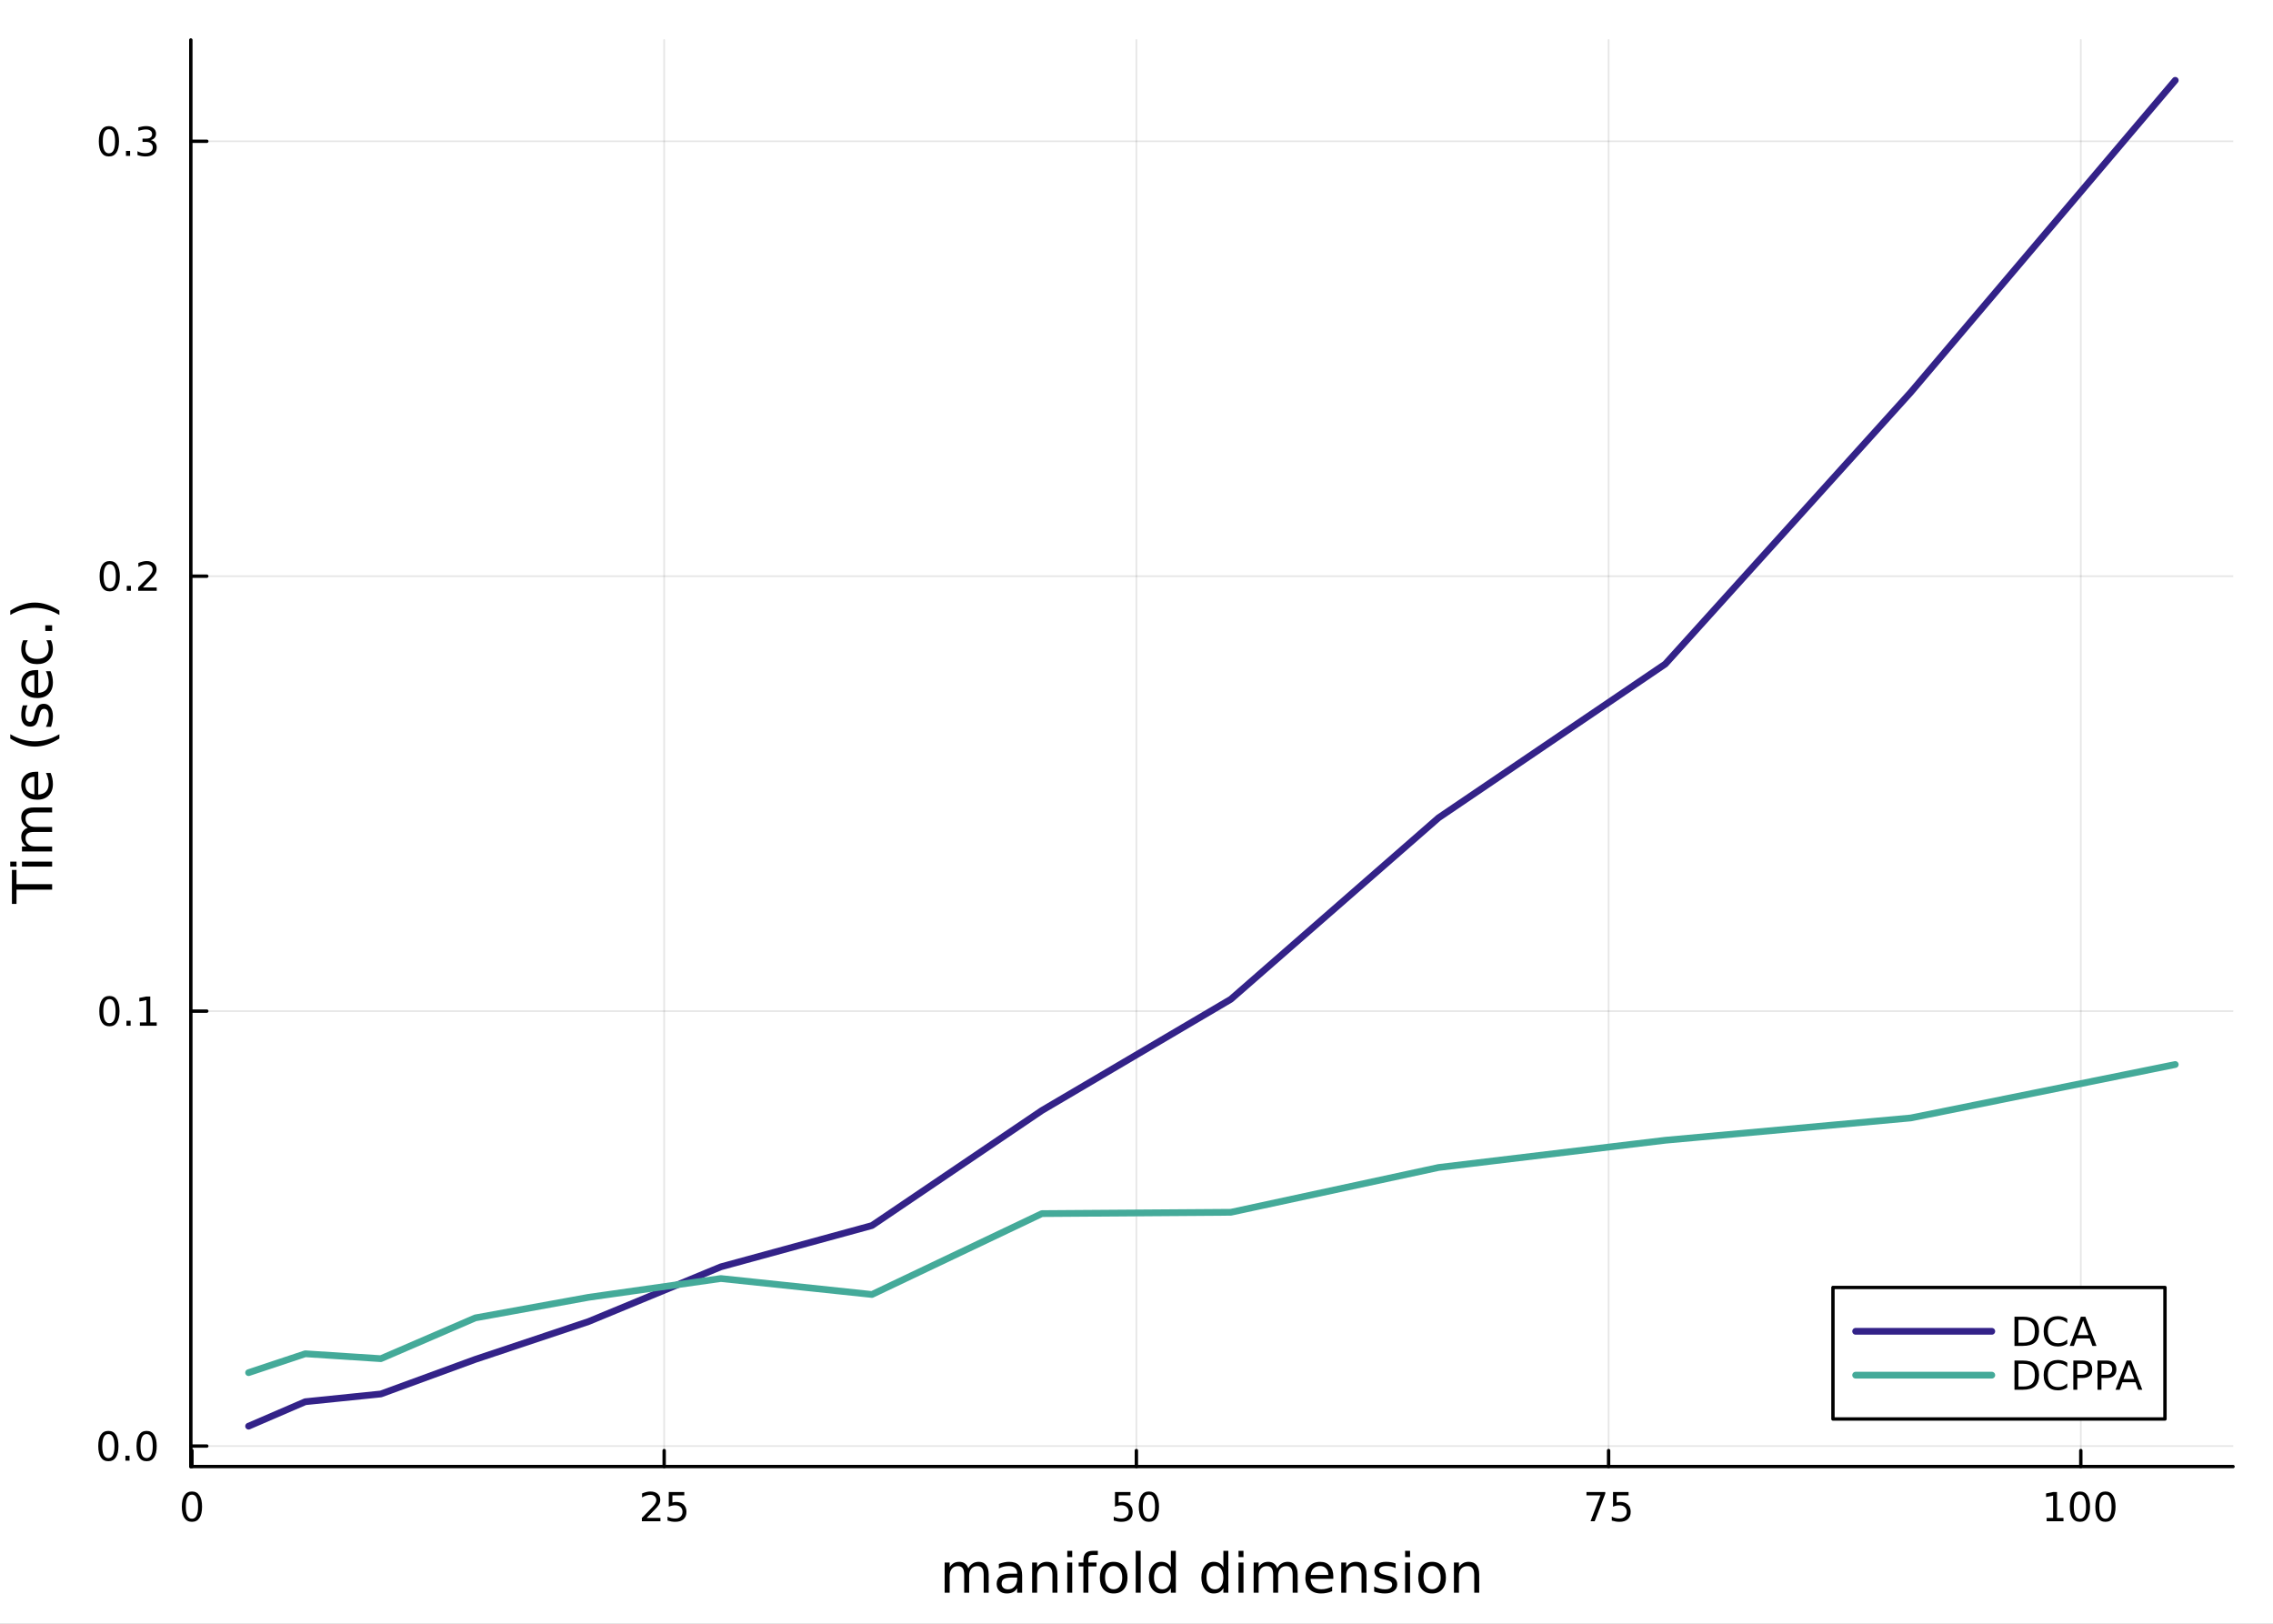 <?xml version="1.0" encoding="utf-8"?>
<svg xmlns="http://www.w3.org/2000/svg" xmlns:xlink="http://www.w3.org/1999/xlink" width="672" height="480" viewBox="0 0 2688 1920">
<rect x="0" y="0" width="2688" height="1920" fill="#808080" stroke="none"/>
<defs>
  <clipPath id="clip180">
    <rect x="0" y="0" width="2688" height="1920"/>
  </clipPath>
</defs>
<path clip-path="url(#clip180)" d="M0 1920 L2688 1920 L2688 0 L0 0  Z" fill="#ffffff" fill-rule="evenodd" fill-opacity="1"/>
<defs>
  <clipPath id="clip181">
    <rect x="537" y="0" width="1883" height="1883"/>
  </clipPath>
</defs>
<path clip-path="url(#clip180)" d="M225.654 1734.12 L2640.76 1734.12 L2640.76 47.244 L225.654 47.244  Z" fill="#ffffff" fill-rule="evenodd" fill-opacity="1"/>
<defs>
  <clipPath id="clip182">
    <rect x="225" y="47" width="2416" height="1688"/>
  </clipPath>
</defs>
<polyline clip-path="url(#clip182)" style="stroke:#000000; stroke-linecap:round; stroke-linejoin:round; stroke-width:2; stroke-opacity:0.1; fill:none" points="226.995,1734.12 226.995,47.244 "/>
<polyline clip-path="url(#clip182)" style="stroke:#000000; stroke-linecap:round; stroke-linejoin:round; stroke-width:2; stroke-opacity:0.1; fill:none" points="785.425,1734.12 785.425,47.244 "/>
<polyline clip-path="url(#clip182)" style="stroke:#000000; stroke-linecap:round; stroke-linejoin:round; stroke-width:2; stroke-opacity:0.1; fill:none" points="1343.86,1734.12 1343.86,47.244 "/>
<polyline clip-path="url(#clip182)" style="stroke:#000000; stroke-linecap:round; stroke-linejoin:round; stroke-width:2; stroke-opacity:0.1; fill:none" points="1902.29,1734.12 1902.29,47.244 "/>
<polyline clip-path="url(#clip182)" style="stroke:#000000; stroke-linecap:round; stroke-linejoin:round; stroke-width:2; stroke-opacity:0.1; fill:none" points="2460.72,1734.12 2460.72,47.244 "/>
<polyline clip-path="url(#clip180)" style="stroke:#000000; stroke-linecap:round; stroke-linejoin:round; stroke-width:4; stroke-opacity:1; fill:none" points="225.654,1734.12 2640.76,1734.12 "/>
<polyline clip-path="url(#clip180)" style="stroke:#000000; stroke-linecap:round; stroke-linejoin:round; stroke-width:4; stroke-opacity:1; fill:none" points="226.995,1734.12 226.995,1715.22 "/>
<polyline clip-path="url(#clip180)" style="stroke:#000000; stroke-linecap:round; stroke-linejoin:round; stroke-width:4; stroke-opacity:1; fill:none" points="785.425,1734.12 785.425,1715.22 "/>
<polyline clip-path="url(#clip180)" style="stroke:#000000; stroke-linecap:round; stroke-linejoin:round; stroke-width:4; stroke-opacity:1; fill:none" points="1343.86,1734.12 1343.86,1715.22 "/>
<polyline clip-path="url(#clip180)" style="stroke:#000000; stroke-linecap:round; stroke-linejoin:round; stroke-width:4; stroke-opacity:1; fill:none" points="1902.29,1734.12 1902.29,1715.22 "/>
<polyline clip-path="url(#clip180)" style="stroke:#000000; stroke-linecap:round; stroke-linejoin:round; stroke-width:4; stroke-opacity:1; fill:none" points="2460.72,1734.12 2460.72,1715.22 "/>
<path clip-path="url(#clip180)" d="M226.995 1767.34 Q223.384 1767.34 221.555 1770.9 Q219.749 1774.45 219.749 1781.58 Q219.749 1788.68 221.555 1792.25 Q223.384 1795.79 226.995 1795.79 Q230.629 1795.79 232.434 1792.25 Q234.263 1788.68 234.263 1781.58 Q234.263 1774.45 232.434 1770.9 Q230.629 1767.34 226.995 1767.34 M226.995 1763.64 Q232.805 1763.64 235.86 1768.24 Q238.939 1772.83 238.939 1781.58 Q238.939 1790.3 235.86 1794.91 Q232.805 1799.49 226.995 1799.49 Q221.185 1799.49 218.106 1794.91 Q215.05 1790.3 215.05 1781.58 Q215.05 1772.83 218.106 1768.24 Q221.185 1763.64 226.995 1763.64 Z" fill="#000000" fill-rule="nonzero" fill-opacity="1" /><path clip-path="url(#clip180)" d="M764.696 1794.89 L781.016 1794.89 L781.016 1798.82 L759.071 1798.82 L759.071 1794.89 Q761.733 1792.13 766.317 1787.5 Q770.923 1782.85 772.104 1781.51 Q774.349 1778.98 775.229 1777.25 Q776.132 1775.49 776.132 1773.8 Q776.132 1771.04 774.187 1769.31 Q772.266 1767.57 769.164 1767.57 Q766.965 1767.57 764.511 1768.34 Q762.081 1769.1 759.303 1770.65 L759.303 1765.93 Q762.127 1764.79 764.581 1764.21 Q767.034 1763.64 769.071 1763.64 Q774.442 1763.64 777.636 1766.32 Q780.831 1769.01 780.831 1773.5 Q780.831 1775.63 780.02 1777.55 Q779.233 1779.45 777.127 1782.04 Q776.548 1782.71 773.446 1785.93 Q770.345 1789.12 764.696 1794.89 Z" fill="#000000" fill-rule="nonzero" fill-opacity="1" /><path clip-path="url(#clip180)" d="M790.877 1764.26 L809.233 1764.26 L809.233 1768.2 L795.159 1768.2 L795.159 1776.67 Q796.178 1776.32 797.196 1776.16 Q798.215 1775.97 799.233 1775.97 Q805.02 1775.97 808.4 1779.15 Q811.779 1782.32 811.779 1787.73 Q811.779 1793.31 808.307 1796.41 Q804.835 1799.49 798.516 1799.49 Q796.34 1799.49 794.071 1799.12 Q791.826 1798.75 789.418 1798.01 L789.418 1793.31 Q791.502 1794.45 793.724 1795 Q795.946 1795.56 798.423 1795.56 Q802.428 1795.56 804.766 1793.45 Q807.104 1791.34 807.104 1787.73 Q807.104 1784.12 804.766 1782.02 Q802.428 1779.91 798.423 1779.91 Q796.548 1779.91 794.673 1780.33 Q792.821 1780.74 790.877 1781.62 L790.877 1764.26 Z" fill="#000000" fill-rule="nonzero" fill-opacity="1" /><path clip-path="url(#clip180)" d="M1318.56 1764.26 L1336.91 1764.26 L1336.91 1768.2 L1322.84 1768.2 L1322.84 1776.67 Q1323.86 1776.32 1324.87 1776.16 Q1325.89 1775.97 1326.91 1775.97 Q1332.7 1775.97 1336.08 1779.15 Q1339.46 1782.32 1339.46 1787.73 Q1339.46 1793.31 1335.99 1796.41 Q1332.51 1799.49 1326.19 1799.49 Q1324.02 1799.49 1321.75 1799.12 Q1319.5 1798.75 1317.1 1798.01 L1317.1 1793.31 Q1319.18 1794.45 1321.4 1795 Q1323.62 1795.56 1326.1 1795.56 Q1330.11 1795.56 1332.44 1793.45 Q1334.78 1791.34 1334.78 1787.73 Q1334.78 1784.12 1332.44 1782.02 Q1330.11 1779.91 1326.1 1779.91 Q1324.23 1779.91 1322.35 1780.33 Q1320.5 1780.74 1318.56 1781.62 L1318.56 1764.26 Z" fill="#000000" fill-rule="nonzero" fill-opacity="1" /><path clip-path="url(#clip180)" d="M1358.67 1767.34 Q1355.06 1767.34 1353.23 1770.9 Q1351.43 1774.45 1351.43 1781.58 Q1351.43 1788.68 1353.23 1792.25 Q1355.06 1795.79 1358.67 1795.79 Q1362.31 1795.79 1364.11 1792.25 Q1365.94 1788.68 1365.94 1781.58 Q1365.94 1774.45 1364.11 1770.9 Q1362.31 1767.34 1358.67 1767.34 M1358.67 1763.64 Q1364.48 1763.64 1367.54 1768.24 Q1370.62 1772.83 1370.62 1781.58 Q1370.62 1790.3 1367.54 1794.91 Q1364.48 1799.49 1358.67 1799.49 Q1352.86 1799.49 1349.78 1794.91 Q1346.73 1790.3 1346.73 1781.58 Q1346.73 1772.83 1349.78 1768.24 Q1352.86 1763.64 1358.67 1763.64 Z" fill="#000000" fill-rule="nonzero" fill-opacity="1" /><path clip-path="url(#clip180)" d="M1876.14 1764.26 L1898.36 1764.26 L1898.36 1766.25 L1885.82 1798.82 L1880.93 1798.82 L1892.74 1768.2 L1876.14 1768.2 L1876.14 1764.26 Z" fill="#000000" fill-rule="nonzero" fill-opacity="1" /><path clip-path="url(#clip180)" d="M1907.53 1764.26 L1925.89 1764.26 L1925.89 1768.2 L1911.81 1768.2 L1911.81 1776.67 Q1912.83 1776.32 1913.85 1776.16 Q1914.87 1775.97 1915.89 1775.97 Q1921.67 1775.97 1925.05 1779.15 Q1928.43 1782.32 1928.43 1787.73 Q1928.43 1793.31 1924.96 1796.41 Q1921.49 1799.49 1915.17 1799.49 Q1912.99 1799.49 1910.72 1799.12 Q1908.48 1798.75 1906.07 1798.01 L1906.07 1793.31 Q1908.16 1794.45 1910.38 1795 Q1912.6 1795.56 1915.08 1795.56 Q1919.08 1795.56 1921.42 1793.45 Q1923.76 1791.34 1923.76 1787.73 Q1923.76 1784.12 1921.42 1782.02 Q1919.08 1779.91 1915.08 1779.91 Q1913.2 1779.91 1911.33 1780.33 Q1909.47 1780.74 1907.53 1781.62 L1907.53 1764.26 Z" fill="#000000" fill-rule="nonzero" fill-opacity="1" /><path clip-path="url(#clip180)" d="M2420.32 1794.89 L2427.96 1794.89 L2427.96 1768.52 L2419.65 1770.19 L2419.65 1765.93 L2427.92 1764.26 L2432.59 1764.26 L2432.59 1794.89 L2440.23 1794.89 L2440.23 1798.82 L2420.32 1798.82 L2420.32 1794.89 Z" fill="#000000" fill-rule="nonzero" fill-opacity="1" /><path clip-path="url(#clip180)" d="M2459.68 1767.34 Q2456.07 1767.34 2454.24 1770.9 Q2452.43 1774.45 2452.43 1781.58 Q2452.43 1788.68 2454.24 1792.25 Q2456.07 1795.79 2459.68 1795.79 Q2463.31 1795.79 2465.12 1792.25 Q2466.94 1788.68 2466.94 1781.58 Q2466.94 1774.45 2465.12 1770.9 Q2463.31 1767.34 2459.68 1767.34 M2459.68 1763.64 Q2465.49 1763.64 2468.54 1768.24 Q2471.62 1772.83 2471.62 1781.58 Q2471.62 1790.3 2468.54 1794.91 Q2465.49 1799.49 2459.68 1799.49 Q2453.87 1799.49 2450.79 1794.91 Q2447.73 1790.3 2447.73 1781.58 Q2447.73 1772.83 2450.79 1768.24 Q2453.87 1763.64 2459.68 1763.64 Z" fill="#000000" fill-rule="nonzero" fill-opacity="1" /><path clip-path="url(#clip180)" d="M2489.84 1767.34 Q2486.23 1767.34 2484.4 1770.9 Q2482.59 1774.45 2482.59 1781.58 Q2482.59 1788.68 2484.4 1792.25 Q2486.23 1795.79 2489.84 1795.79 Q2493.47 1795.79 2495.28 1792.25 Q2497.11 1788.68 2497.11 1781.58 Q2497.11 1774.45 2495.28 1770.9 Q2493.47 1767.34 2489.84 1767.34 M2489.84 1763.64 Q2495.65 1763.64 2498.7 1768.24 Q2501.78 1772.83 2501.78 1781.58 Q2501.78 1790.3 2498.7 1794.91 Q2495.65 1799.49 2489.84 1799.49 Q2484.03 1799.49 2480.95 1794.91 Q2477.89 1790.3 2477.89 1781.58 Q2477.89 1772.83 2480.95 1768.24 Q2484.03 1763.64 2489.84 1763.64 Z" fill="#000000" fill-rule="nonzero" fill-opacity="1" /><path clip-path="url(#clip180)" d="M1145.13 1854.5 Q1147.32 1850.55 1150.38 1848.67 Q1153.43 1846.79 1157.57 1846.79 Q1163.14 1846.79 1166.16 1850.71 Q1169.19 1854.59 1169.19 1861.78 L1169.19 1883.3 L1163.3 1883.3 L1163.3 1861.98 Q1163.3 1856.85 1161.48 1854.37 Q1159.67 1851.89 1155.95 1851.89 Q1151.4 1851.89 1148.75 1854.91 Q1146.11 1857.93 1146.11 1863.15 L1146.11 1883.3 L1140.22 1883.3 L1140.22 1861.98 Q1140.22 1856.82 1138.41 1854.37 Q1136.6 1851.89 1132.81 1851.89 Q1128.32 1851.89 1125.68 1854.94 Q1123.04 1857.97 1123.04 1863.15 L1123.04 1883.3 L1117.15 1883.3 L1117.15 1847.65 L1123.04 1847.65 L1123.04 1853.19 Q1125.04 1849.91 1127.84 1848.35 Q1130.64 1846.79 1134.49 1846.79 Q1138.38 1846.79 1141.08 1848.77 Q1143.82 1850.74 1145.13 1854.5 Z" fill="#000000" fill-rule="nonzero" fill-opacity="1" /><path clip-path="url(#clip180)" d="M1197.07 1865.38 Q1189.97 1865.38 1187.23 1867 Q1184.5 1868.63 1184.5 1872.54 Q1184.5 1875.66 1186.53 1877.51 Q1188.6 1879.32 1192.14 1879.32 Q1197.01 1879.32 1199.93 1875.88 Q1202.89 1872.42 1202.89 1866.69 L1202.89 1865.38 L1197.07 1865.38 M1208.75 1862.96 L1208.75 1883.3 L1202.89 1883.3 L1202.89 1877.89 Q1200.89 1881.14 1197.9 1882.7 Q1194.9 1884.22 1190.58 1884.22 Q1185.1 1884.22 1181.86 1881.17 Q1178.64 1878.08 1178.64 1872.92 Q1178.64 1866.91 1182.65 1863.85 Q1186.69 1860.8 1194.68 1860.8 L1202.89 1860.8 L1202.89 1860.23 Q1202.89 1856.18 1200.22 1853.99 Q1197.58 1851.76 1192.77 1851.76 Q1189.72 1851.76 1186.82 1852.49 Q1183.92 1853.22 1181.25 1854.69 L1181.25 1849.28 Q1184.47 1848.03 1187.49 1847.43 Q1190.51 1846.79 1193.38 1846.79 Q1201.11 1846.79 1204.93 1850.8 Q1208.75 1854.81 1208.75 1862.96 Z" fill="#000000" fill-rule="nonzero" fill-opacity="1" /><path clip-path="url(#clip180)" d="M1250.45 1861.78 L1250.45 1883.3 L1244.59 1883.3 L1244.59 1861.98 Q1244.59 1856.92 1242.62 1854.4 Q1240.64 1851.89 1236.7 1851.89 Q1231.95 1851.89 1229.22 1854.91 Q1226.48 1857.93 1226.48 1863.15 L1226.48 1883.3 L1220.59 1883.3 L1220.59 1847.65 L1226.48 1847.65 L1226.48 1853.19 Q1228.58 1849.98 1231.41 1848.39 Q1234.28 1846.79 1238 1846.79 Q1244.14 1846.79 1247.29 1850.61 Q1250.45 1854.4 1250.45 1861.78 Z" fill="#000000" fill-rule="nonzero" fill-opacity="1" /><path clip-path="url(#clip180)" d="M1262.13 1847.65 L1267.98 1847.65 L1267.98 1883.3 L1262.13 1883.3 L1262.13 1847.65 M1262.13 1833.78 L1267.98 1833.78 L1267.98 1841.19 L1262.13 1841.19 L1262.13 1833.78 Z" fill="#000000" fill-rule="nonzero" fill-opacity="1" /><path clip-path="url(#clip180)" d="M1298.28 1833.78 L1298.28 1838.65 L1292.68 1838.65 Q1289.53 1838.65 1288.29 1839.92 Q1287.08 1841.19 1287.08 1844.5 L1287.08 1847.65 L1296.72 1847.65 L1296.72 1852.2 L1287.08 1852.2 L1287.08 1883.3 L1281.19 1883.3 L1281.19 1852.2 L1275.59 1852.2 L1275.59 1847.65 L1281.19 1847.65 L1281.19 1845.17 Q1281.19 1839.22 1283.96 1836.51 Q1286.73 1833.78 1292.75 1833.78 L1298.28 1833.78 Z" fill="#000000" fill-rule="nonzero" fill-opacity="1" /><path clip-path="url(#clip180)" d="M1317 1851.76 Q1312.29 1851.76 1309.55 1855.45 Q1306.81 1859.11 1306.81 1865.51 Q1306.81 1871.91 1309.52 1875.6 Q1312.26 1879.26 1317 1879.26 Q1321.68 1879.26 1324.42 1875.57 Q1327.15 1871.87 1327.15 1865.51 Q1327.15 1859.17 1324.42 1855.48 Q1321.68 1851.76 1317 1851.76 M1317 1846.79 Q1324.64 1846.79 1329 1851.76 Q1333.36 1856.72 1333.36 1865.51 Q1333.36 1874.26 1329 1879.26 Q1324.64 1884.22 1317 1884.22 Q1309.33 1884.22 1304.97 1879.26 Q1300.64 1874.26 1300.64 1865.51 Q1300.64 1856.72 1304.97 1851.76 Q1309.33 1846.79 1317 1846.79 Z" fill="#000000" fill-rule="nonzero" fill-opacity="1" /><path clip-path="url(#clip180)" d="M1343.07 1833.78 L1348.92 1833.78 L1348.92 1883.3 L1343.07 1883.3 L1343.07 1833.78 Z" fill="#000000" fill-rule="nonzero" fill-opacity="1" /><path clip-path="url(#clip180)" d="M1384.63 1853.06 L1384.63 1833.78 L1390.49 1833.78 L1390.49 1883.3 L1384.63 1883.3 L1384.63 1877.95 Q1382.79 1881.14 1379.96 1882.7 Q1377.16 1884.22 1373.21 1884.22 Q1366.75 1884.22 1362.67 1879.07 Q1358.63 1873.91 1358.63 1865.51 Q1358.63 1857.11 1362.67 1851.95 Q1366.75 1846.79 1373.21 1846.79 Q1377.16 1846.79 1379.96 1848.35 Q1382.79 1849.88 1384.63 1853.06 M1364.68 1865.51 Q1364.68 1871.97 1367.32 1875.66 Q1369.99 1879.32 1374.64 1879.32 Q1379.29 1879.32 1381.96 1875.66 Q1384.63 1871.97 1384.63 1865.51 Q1384.63 1859.05 1381.96 1855.39 Q1379.29 1851.7 1374.64 1851.7 Q1369.99 1851.7 1367.32 1855.39 Q1364.68 1859.05 1364.68 1865.51 Z" fill="#000000" fill-rule="nonzero" fill-opacity="1" /><path clip-path="url(#clip180)" d="M1446.73 1853.06 L1446.73 1833.78 L1452.59 1833.78 L1452.59 1883.3 L1446.73 1883.3 L1446.73 1877.95 Q1444.89 1881.14 1442.05 1882.7 Q1439.25 1884.22 1435.31 1884.22 Q1428.84 1884.22 1424.77 1879.07 Q1420.73 1873.91 1420.73 1865.51 Q1420.73 1857.11 1424.77 1851.95 Q1428.84 1846.79 1435.31 1846.79 Q1439.25 1846.79 1442.05 1848.35 Q1444.89 1849.88 1446.73 1853.06 M1426.78 1865.51 Q1426.78 1871.97 1429.42 1875.66 Q1432.09 1879.32 1436.74 1879.32 Q1441.39 1879.32 1444.06 1875.66 Q1446.73 1871.97 1446.73 1865.51 Q1446.73 1859.05 1444.06 1855.39 Q1441.39 1851.7 1436.74 1851.7 Q1432.09 1851.7 1429.42 1855.39 Q1426.78 1859.05 1426.78 1865.51 Z" fill="#000000" fill-rule="nonzero" fill-opacity="1" /><path clip-path="url(#clip180)" d="M1464.65 1847.65 L1470.51 1847.65 L1470.51 1883.3 L1464.65 1883.3 L1464.65 1847.65 M1464.65 1833.78 L1470.51 1833.78 L1470.51 1841.19 L1464.65 1841.19 L1464.65 1833.78 Z" fill="#000000" fill-rule="nonzero" fill-opacity="1" /><path clip-path="url(#clip180)" d="M1510.52 1854.5 Q1512.71 1850.55 1515.77 1848.67 Q1518.82 1846.79 1522.96 1846.79 Q1528.53 1846.79 1531.56 1850.71 Q1534.58 1854.59 1534.58 1861.78 L1534.58 1883.3 L1528.69 1883.3 L1528.69 1861.98 Q1528.69 1856.85 1526.88 1854.37 Q1525.06 1851.89 1521.34 1851.89 Q1516.79 1851.89 1514.15 1854.91 Q1511.5 1857.93 1511.5 1863.15 L1511.5 1883.3 L1505.62 1883.3 L1505.62 1861.98 Q1505.62 1856.82 1503.8 1854.37 Q1501.99 1851.89 1498.2 1851.89 Q1493.71 1851.89 1491.07 1854.94 Q1488.43 1857.97 1488.43 1863.15 L1488.43 1883.3 L1482.54 1883.3 L1482.54 1847.65 L1488.43 1847.65 L1488.43 1853.19 Q1490.43 1849.91 1493.23 1848.35 Q1496.03 1846.79 1499.89 1846.79 Q1503.77 1846.79 1506.47 1848.77 Q1509.21 1850.74 1510.52 1854.5 Z" fill="#000000" fill-rule="nonzero" fill-opacity="1" /><path clip-path="url(#clip180)" d="M1576.75 1864.01 L1576.75 1866.88 L1549.82 1866.88 Q1550.21 1872.92 1553.45 1876.11 Q1556.73 1879.26 1562.56 1879.26 Q1565.93 1879.26 1569.08 1878.43 Q1572.26 1877.6 1575.38 1875.95 L1575.38 1881.49 Q1572.23 1882.82 1568.92 1883.52 Q1565.61 1884.22 1562.21 1884.22 Q1553.68 1884.22 1548.68 1879.26 Q1543.71 1874.29 1543.71 1865.83 Q1543.71 1857.07 1548.42 1851.95 Q1553.17 1846.79 1561.19 1846.79 Q1568.38 1846.79 1572.55 1851.44 Q1576.75 1856.06 1576.75 1864.01 M1570.9 1862.29 Q1570.83 1857.49 1568.19 1854.62 Q1565.58 1851.76 1561.25 1851.76 Q1556.35 1851.76 1553.39 1854.53 Q1550.46 1857.3 1550.02 1862.33 L1570.9 1862.29 Z" fill="#000000" fill-rule="nonzero" fill-opacity="1" /><path clip-path="url(#clip180)" d="M1616 1861.78 L1616 1883.3 L1610.14 1883.3 L1610.14 1861.98 Q1610.14 1856.92 1608.17 1854.4 Q1606.19 1851.89 1602.25 1851.89 Q1597.5 1851.89 1594.77 1854.91 Q1592.03 1857.93 1592.03 1863.15 L1592.03 1883.3 L1586.14 1883.3 L1586.14 1847.65 L1592.03 1847.65 L1592.03 1853.19 Q1594.13 1849.98 1596.96 1848.39 Q1599.83 1846.79 1603.55 1846.79 Q1609.69 1846.79 1612.85 1850.61 Q1616 1854.4 1616 1861.78 Z" fill="#000000" fill-rule="nonzero" fill-opacity="1" /><path clip-path="url(#clip180)" d="M1650.4 1848.7 L1650.4 1854.24 Q1647.92 1852.97 1645.25 1852.33 Q1642.57 1851.7 1639.71 1851.7 Q1635.35 1851.7 1633.15 1853.03 Q1630.99 1854.37 1630.99 1857.04 Q1630.99 1859.08 1632.55 1860.26 Q1634.11 1861.4 1638.82 1862.45 L1640.82 1862.9 Q1647.06 1864.24 1649.67 1866.69 Q1652.31 1869.11 1652.31 1873.47 Q1652.31 1878.43 1648.37 1881.33 Q1644.45 1884.22 1637.58 1884.22 Q1634.71 1884.22 1631.59 1883.65 Q1628.51 1883.11 1625.07 1882 L1625.07 1875.95 Q1628.31 1877.64 1631.47 1878.49 Q1634.62 1879.32 1637.7 1879.32 Q1641.84 1879.32 1644.07 1877.92 Q1646.3 1876.49 1646.3 1873.91 Q1646.3 1871.52 1644.67 1870.25 Q1643.08 1868.98 1637.64 1867.8 L1635.6 1867.32 Q1630.16 1866.18 1627.74 1863.82 Q1625.32 1861.43 1625.32 1857.3 Q1625.32 1852.27 1628.89 1849.53 Q1632.45 1846.79 1639.01 1846.79 Q1642.25 1846.79 1645.12 1847.27 Q1647.98 1847.75 1650.4 1848.7 Z" fill="#000000" fill-rule="nonzero" fill-opacity="1" /><path clip-path="url(#clip180)" d="M1661.64 1847.65 L1667.5 1847.65 L1667.5 1883.3 L1661.64 1883.3 L1661.64 1847.65 M1661.64 1833.78 L1667.5 1833.78 L1667.5 1841.19 L1661.64 1841.19 L1661.64 1833.78 Z" fill="#000000" fill-rule="nonzero" fill-opacity="1" /><path clip-path="url(#clip180)" d="M1693.56 1851.76 Q1688.85 1851.76 1686.11 1855.45 Q1683.38 1859.11 1683.38 1865.51 Q1683.38 1871.91 1686.08 1875.6 Q1688.82 1879.26 1693.56 1879.26 Q1698.24 1879.26 1700.98 1875.57 Q1703.72 1871.87 1703.72 1865.51 Q1703.72 1859.17 1700.98 1855.48 Q1698.24 1851.76 1693.56 1851.76 M1693.56 1846.79 Q1701.2 1846.79 1705.56 1851.76 Q1709.92 1856.72 1709.92 1865.51 Q1709.92 1874.26 1705.56 1879.26 Q1701.2 1884.22 1693.56 1884.22 Q1685.89 1884.22 1681.53 1879.26 Q1677.2 1874.26 1677.2 1865.51 Q1677.2 1856.72 1681.53 1851.76 Q1685.89 1846.79 1693.56 1846.79 Z" fill="#000000" fill-rule="nonzero" fill-opacity="1" /><path clip-path="url(#clip180)" d="M1749.26 1861.78 L1749.26 1883.3 L1743.41 1883.3 L1743.41 1861.98 Q1743.41 1856.92 1741.43 1854.4 Q1739.46 1851.89 1735.51 1851.89 Q1730.77 1851.89 1728.03 1854.91 Q1725.3 1857.93 1725.3 1863.15 L1725.3 1883.3 L1719.41 1883.3 L1719.41 1847.65 L1725.3 1847.65 L1725.3 1853.19 Q1727.4 1849.98 1730.23 1848.39 Q1733.09 1846.79 1736.82 1846.79 Q1742.96 1846.79 1746.11 1850.61 Q1749.26 1854.4 1749.26 1861.78 Z" fill="#000000" fill-rule="nonzero" fill-opacity="1" /><polyline clip-path="url(#clip182)" style="stroke:#000000; stroke-linecap:round; stroke-linejoin:round; stroke-width:2; stroke-opacity:0.1; fill:none" points="225.654,1709.89 2640.76,1709.89 "/>
<polyline clip-path="url(#clip182)" style="stroke:#000000; stroke-linecap:round; stroke-linejoin:round; stroke-width:2; stroke-opacity:0.1; fill:none" points="225.654,1195.61 2640.76,1195.61 "/>
<polyline clip-path="url(#clip182)" style="stroke:#000000; stroke-linecap:round; stroke-linejoin:round; stroke-width:2; stroke-opacity:0.1; fill:none" points="225.654,681.326 2640.76,681.326 "/>
<polyline clip-path="url(#clip182)" style="stroke:#000000; stroke-linecap:round; stroke-linejoin:round; stroke-width:2; stroke-opacity:0.1; fill:none" points="225.654,167.045 2640.76,167.045 "/>
<polyline clip-path="url(#clip180)" style="stroke:#000000; stroke-linecap:round; stroke-linejoin:round; stroke-width:4; stroke-opacity:1; fill:none" points="225.654,1734.12 225.654,47.244 "/>
<polyline clip-path="url(#clip180)" style="stroke:#000000; stroke-linecap:round; stroke-linejoin:round; stroke-width:4; stroke-opacity:1; fill:none" points="225.654,1709.89 244.552,1709.89 "/>
<polyline clip-path="url(#clip180)" style="stroke:#000000; stroke-linecap:round; stroke-linejoin:round; stroke-width:4; stroke-opacity:1; fill:none" points="225.654,1195.61 244.552,1195.61 "/>
<polyline clip-path="url(#clip180)" style="stroke:#000000; stroke-linecap:round; stroke-linejoin:round; stroke-width:4; stroke-opacity:1; fill:none" points="225.654,681.326 244.552,681.326 "/>
<polyline clip-path="url(#clip180)" style="stroke:#000000; stroke-linecap:round; stroke-linejoin:round; stroke-width:4; stroke-opacity:1; fill:none" points="225.654,167.045 244.552,167.045 "/>
<path clip-path="url(#clip180)" d="M128.159 1695.69 Q124.548 1695.69 122.719 1699.25 Q120.913 1702.79 120.913 1709.92 Q120.913 1717.03 122.719 1720.59 Q124.548 1724.13 128.159 1724.13 Q131.793 1724.13 133.599 1720.59 Q135.427 1717.03 135.427 1709.92 Q135.427 1702.79 133.599 1699.25 Q131.793 1695.69 128.159 1695.69 M128.159 1691.98 Q133.969 1691.98 137.025 1696.59 Q140.103 1701.17 140.103 1709.92 Q140.103 1718.65 137.025 1723.25 Q133.969 1727.84 128.159 1727.84 Q122.349 1727.84 119.27 1723.25 Q116.214 1718.65 116.214 1709.92 Q116.214 1701.17 119.27 1696.59 Q122.349 1691.98 128.159 1691.98 Z" fill="#000000" fill-rule="nonzero" fill-opacity="1" /><path clip-path="url(#clip180)" d="M148.321 1721.29 L153.205 1721.29 L153.205 1727.17 L148.321 1727.17 L148.321 1721.29 Z" fill="#000000" fill-rule="nonzero" fill-opacity="1" /><path clip-path="url(#clip180)" d="M173.39 1695.69 Q169.779 1695.69 167.95 1699.25 Q166.145 1702.79 166.145 1709.92 Q166.145 1717.03 167.95 1720.59 Q169.779 1724.13 173.39 1724.13 Q177.024 1724.13 178.83 1720.59 Q180.659 1717.03 180.659 1709.92 Q180.659 1702.79 178.83 1699.25 Q177.024 1695.69 173.39 1695.69 M173.39 1691.98 Q179.2 1691.98 182.256 1696.59 Q185.334 1701.17 185.334 1709.92 Q185.334 1718.65 182.256 1723.25 Q179.2 1727.84 173.39 1727.84 Q167.58 1727.84 164.501 1723.25 Q161.446 1718.65 161.446 1709.92 Q161.446 1701.17 164.501 1696.59 Q167.58 1691.98 173.39 1691.98 Z" fill="#000000" fill-rule="nonzero" fill-opacity="1" /><path clip-path="url(#clip180)" d="M129.386 1181.41 Q125.775 1181.41 123.946 1184.97 Q122.14 1188.51 122.14 1195.64 Q122.14 1202.75 123.946 1206.31 Q125.775 1209.85 129.386 1209.85 Q133.02 1209.85 134.825 1206.31 Q136.654 1202.75 136.654 1195.64 Q136.654 1188.51 134.825 1184.97 Q133.02 1181.41 129.386 1181.41 M129.386 1177.7 Q135.196 1177.7 138.251 1182.31 Q141.33 1186.89 141.33 1195.64 Q141.33 1204.37 138.251 1208.97 Q135.196 1213.56 129.386 1213.56 Q123.576 1213.56 120.497 1208.97 Q117.441 1204.37 117.441 1195.64 Q117.441 1186.89 120.497 1182.31 Q123.576 1177.7 129.386 1177.7 Z" fill="#000000" fill-rule="nonzero" fill-opacity="1" /><path clip-path="url(#clip180)" d="M149.548 1207.01 L154.432 1207.01 L154.432 1212.89 L149.548 1212.89 L149.548 1207.01 Z" fill="#000000" fill-rule="nonzero" fill-opacity="1" /><path clip-path="url(#clip180)" d="M165.427 1208.95 L173.066 1208.95 L173.066 1182.59 L164.756 1184.25 L164.756 1179.99 L173.02 1178.33 L177.696 1178.33 L177.696 1208.95 L185.334 1208.95 L185.334 1212.89 L165.427 1212.89 L165.427 1208.95 Z" fill="#000000" fill-rule="nonzero" fill-opacity="1" /><path clip-path="url(#clip180)" d="M129.756 667.125 Q126.145 667.125 124.316 670.689 Q122.511 674.231 122.511 681.361 Q122.511 688.467 124.316 692.032 Q126.145 695.573 129.756 695.573 Q133.39 695.573 135.196 692.032 Q137.025 688.467 137.025 681.361 Q137.025 674.231 135.196 670.689 Q133.39 667.125 129.756 667.125 M129.756 663.421 Q135.566 663.421 138.622 668.027 Q141.7 672.611 141.7 681.361 Q141.7 690.087 138.622 694.694 Q135.566 699.277 129.756 699.277 Q123.946 699.277 120.867 694.694 Q117.812 690.087 117.812 681.361 Q117.812 672.611 120.867 668.027 Q123.946 663.421 129.756 663.421 Z" fill="#000000" fill-rule="nonzero" fill-opacity="1" /><path clip-path="url(#clip180)" d="M149.918 692.726 L154.802 692.726 L154.802 698.606 L149.918 698.606 L149.918 692.726 Z" fill="#000000" fill-rule="nonzero" fill-opacity="1" /><path clip-path="url(#clip180)" d="M169.015 694.671 L185.334 694.671 L185.334 698.606 L163.39 698.606 L163.39 694.671 Q166.052 691.916 170.635 687.286 Q175.242 682.634 176.422 681.291 Q178.668 678.768 179.547 677.032 Q180.45 675.273 180.45 673.583 Q180.45 670.828 178.506 669.092 Q176.584 667.356 173.483 667.356 Q171.284 667.356 168.83 668.12 Q166.399 668.884 163.622 670.435 L163.622 665.712 Q166.446 664.578 168.899 664 Q171.353 663.421 173.39 663.421 Q178.76 663.421 181.955 666.106 Q185.149 668.791 185.149 673.282 Q185.149 675.412 184.339 677.333 Q183.552 679.231 181.446 681.824 Q180.867 682.495 177.765 685.712 Q174.663 688.907 169.015 694.671 Z" fill="#000000" fill-rule="nonzero" fill-opacity="1" /><path clip-path="url(#clip180)" d="M128.807 152.844 Q125.196 152.844 123.367 156.409 Q121.562 159.95 121.562 167.08 Q121.562 174.186 123.367 177.751 Q125.196 181.293 128.807 181.293 Q132.441 181.293 134.247 177.751 Q136.075 174.186 136.075 167.08 Q136.075 159.95 134.247 156.409 Q132.441 152.844 128.807 152.844 M128.807 149.14 Q134.617 149.14 137.673 153.747 Q140.751 158.33 140.751 167.08 Q140.751 175.807 137.673 180.413 Q134.617 184.997 128.807 184.997 Q122.997 184.997 119.918 180.413 Q116.863 175.807 116.863 167.08 Q116.863 158.33 119.918 153.747 Q122.997 149.14 128.807 149.14 Z" fill="#000000" fill-rule="nonzero" fill-opacity="1" /><path clip-path="url(#clip180)" d="M148.969 178.446 L153.853 178.446 L153.853 184.325 L148.969 184.325 L148.969 178.446 Z" fill="#000000" fill-rule="nonzero" fill-opacity="1" /><path clip-path="url(#clip180)" d="M178.205 165.691 Q181.561 166.409 183.436 168.677 Q185.334 170.946 185.334 174.279 Q185.334 179.395 181.816 182.196 Q178.297 184.997 171.816 184.997 Q169.64 184.997 167.325 184.557 Q165.034 184.14 162.58 183.284 L162.58 178.77 Q164.524 179.904 166.839 180.483 Q169.154 181.061 171.677 181.061 Q176.075 181.061 178.367 179.325 Q180.682 177.589 180.682 174.279 Q180.682 171.223 178.529 169.511 Q176.399 167.774 172.58 167.774 L168.552 167.774 L168.552 163.932 L172.765 163.932 Q176.214 163.932 178.043 162.566 Q179.872 161.177 179.872 158.585 Q179.872 155.923 177.973 154.511 Q176.098 153.075 172.58 153.075 Q170.659 153.075 168.46 153.492 Q166.26 153.909 163.622 154.788 L163.622 150.622 Q166.284 149.881 168.598 149.511 Q170.936 149.14 172.997 149.14 Q178.321 149.14 181.422 151.571 Q184.524 153.978 184.524 158.099 Q184.524 160.969 182.881 162.96 Q181.237 164.927 178.205 165.691 Z" fill="#000000" fill-rule="nonzero" fill-opacity="1" /><path clip-path="url(#clip180)" d="M14.118 1068.84 L14.118 1028.64 L19.529 1028.64 L19.529 1045.51 L61.638 1045.51 L61.638 1051.97 L19.529 1051.97 L19.529 1068.84 L14.118 1068.84 Z" fill="#000000" fill-rule="nonzero" fill-opacity="1" /><path clip-path="url(#clip180)" d="M25.991 1024.69 L25.991 1018.84 L61.638 1018.84 L61.638 1024.69 L25.991 1024.69 M12.113 1024.69 L12.113 1018.84 L19.529 1018.84 L19.529 1024.69 L12.113 1024.69 Z" fill="#000000" fill-rule="nonzero" fill-opacity="1" /><path clip-path="url(#clip180)" d="M32.834 978.83 Q28.887 976.633 27.009 973.578 Q25.131 970.522 25.131 966.385 Q25.131 960.815 29.046 957.791 Q32.929 954.767 40.122 954.767 L61.638 954.767 L61.638 960.656 L40.313 960.656 Q35.189 960.656 32.706 962.47 Q30.224 964.284 30.224 968.008 Q30.224 972.559 33.247 975.201 Q36.271 977.843 41.491 977.843 L61.638 977.843 L61.638 983.731 L40.313 983.731 Q35.157 983.731 32.706 985.545 Q30.224 987.36 30.224 991.147 Q30.224 995.635 33.279 998.277 Q36.303 1000.92 41.491 1000.92 L61.638 1000.92 L61.638 1006.81 L25.991 1006.81 L25.991 1000.92 L31.529 1000.92 Q28.25 998.913 26.691 996.113 Q25.131 993.312 25.131 989.46 Q25.131 985.577 27.105 982.872 Q29.078 980.135 32.834 978.83 Z" fill="#000000" fill-rule="nonzero" fill-opacity="1" /><path clip-path="url(#clip180)" d="M42.35 912.594 L45.215 912.594 L45.215 939.521 Q51.262 939.139 54.445 935.893 Q57.596 932.615 57.596 926.79 Q57.596 923.416 56.769 920.265 Q55.941 917.082 54.286 913.963 L59.824 913.963 Q61.161 917.114 61.861 920.424 Q62.562 923.734 62.562 927.14 Q62.562 935.67 57.596 940.667 Q52.631 945.633 44.165 945.633 Q35.412 945.633 30.287 940.922 Q25.131 936.179 25.131 928.159 Q25.131 920.965 29.778 916.796 Q34.393 912.594 42.35 912.594 M40.632 918.451 Q35.825 918.515 32.961 921.156 Q30.096 923.766 30.096 928.095 Q30.096 932.997 32.865 935.957 Q35.635 938.885 40.663 939.33 L40.632 918.451 Z" fill="#000000" fill-rule="nonzero" fill-opacity="1" /><path clip-path="url(#clip180)" d="M12.177 868.194 Q19.497 872.459 26.659 874.528 Q33.82 876.596 41.173 876.596 Q48.525 876.596 55.75 874.528 Q62.943 872.427 70.232 868.194 L70.232 873.286 Q62.752 878.061 55.527 880.448 Q48.302 882.803 41.173 882.803 Q34.075 882.803 26.882 880.448 Q19.688 878.092 12.177 873.286 L12.177 868.194 Z" fill="#000000" fill-rule="nonzero" fill-opacity="1" /><path clip-path="url(#clip180)" d="M27.041 834.105 L32.579 834.105 Q31.306 836.588 30.669 839.262 Q30.033 841.935 30.033 844.8 Q30.033 849.16 31.369 851.356 Q32.706 853.521 35.38 853.521 Q37.417 853.521 38.595 851.961 Q39.74 850.402 40.791 845.691 L41.236 843.686 Q42.573 837.447 45.024 834.837 Q47.443 832.196 51.803 832.196 Q56.769 832.196 59.665 836.142 Q62.562 840.057 62.562 846.932 Q62.562 849.797 61.989 852.916 Q61.447 856.003 60.334 859.441 L54.286 859.441 Q55.973 856.194 56.832 853.043 Q57.66 849.892 57.66 846.805 Q57.66 842.667 56.259 840.439 Q54.827 838.211 52.249 838.211 Q49.862 838.211 48.589 839.834 Q47.316 841.426 46.138 846.869 L45.66 848.906 Q44.515 854.348 42.159 856.767 Q39.772 859.186 35.635 859.186 Q30.606 859.186 27.868 855.621 Q25.131 852.057 25.131 845.5 Q25.131 842.253 25.608 839.389 Q26.086 836.524 27.041 834.105 Z" fill="#000000" fill-rule="nonzero" fill-opacity="1" /><path clip-path="url(#clip180)" d="M42.35 792.378 L45.215 792.378 L45.215 819.305 Q51.262 818.923 54.445 815.677 Q57.596 812.398 57.596 806.574 Q57.596 803.2 56.769 800.049 Q55.941 796.866 54.286 793.747 L59.824 793.747 Q61.161 796.898 61.861 800.208 Q62.562 803.518 62.562 806.924 Q62.562 815.454 57.596 820.451 Q52.631 825.416 44.165 825.416 Q35.412 825.416 30.287 820.706 Q25.131 815.963 25.131 807.942 Q25.131 800.749 29.778 796.579 Q34.393 792.378 42.35 792.378 M40.632 798.235 Q35.825 798.298 32.961 800.94 Q30.096 803.55 30.096 807.879 Q30.096 812.78 32.865 815.74 Q35.635 818.668 40.663 819.114 L40.632 798.235 Z" fill="#000000" fill-rule="nonzero" fill-opacity="1" /><path clip-path="url(#clip180)" d="M27.359 757.112 L32.834 757.112 Q31.465 759.595 30.797 762.109 Q30.096 764.592 30.096 767.138 Q30.096 772.835 33.725 775.986 Q37.321 779.137 43.846 779.137 Q50.371 779.137 54 775.986 Q57.596 772.835 57.596 767.138 Q57.596 764.592 56.928 762.109 Q56.228 759.595 54.859 757.112 L60.27 757.112 Q61.416 759.563 61.989 762.205 Q62.562 764.815 62.562 767.775 Q62.562 775.827 57.501 780.57 Q52.44 785.312 43.846 785.312 Q35.125 785.312 30.128 780.538 Q25.131 775.732 25.131 767.393 Q25.131 764.687 25.704 762.109 Q26.245 759.531 27.359 757.112 Z" fill="#000000" fill-rule="nonzero" fill-opacity="1" /><path clip-path="url(#clip180)" d="M53.554 746.099 L53.554 739.384 L61.638 739.384 L61.638 746.099 L53.554 746.099 Z" fill="#000000" fill-rule="nonzero" fill-opacity="1" /><path clip-path="url(#clip180)" d="M12.177 727.13 L12.177 722.037 Q19.688 717.263 26.882 714.907 Q34.075 712.52 41.173 712.52 Q48.302 712.52 55.527 714.907 Q62.752 717.263 70.232 722.037 L70.232 727.13 Q62.943 722.896 55.75 720.828 Q48.525 718.727 41.173 718.727 Q33.82 718.727 26.659 720.828 Q19.497 722.896 12.177 727.13 Z" fill="#000000" fill-rule="nonzero" fill-opacity="1" /><polyline clip-path="url(#clip182)" style="stroke:#332288; stroke-linecap:round; stroke-linejoin:round; stroke-width:8; stroke-opacity:1; fill:none" points="294.006,1686.38 361.018,1657.46 450.367,1648.31 562.053,1607.41 696.077,1562.65 852.437,1497.98 1031.14,1449.16 1232.17,1313.09 1455.54,1181.58 1701.25,966.983 1969.3,785.205 2259.68,463.808 2572.4,94.986 "/>
<polyline clip-path="url(#clip182)" style="stroke:#44aa99; stroke-linecap:round; stroke-linejoin:round; stroke-width:8; stroke-opacity:1; fill:none" points="294.006,1623.08 361.018,1600.77 450.367,1606.57 562.053,1558.36 696.077,1534.01 852.437,1511.81 1031.14,1530.67 1232.17,1435.04 1455.54,1433.47 1701.25,1380.49 1969.3,1348.31 2259.68,1321.93 2572.4,1258.75 "/>
<path clip-path="url(#clip180)" d="M2167.61 1677.89 L2560.25 1677.89 L2560.25 1522.37 L2167.61 1522.37  Z" fill="#ffffff" fill-rule="evenodd" fill-opacity="1"/>
<polyline clip-path="url(#clip180)" style="stroke:#000000; stroke-linecap:round; stroke-linejoin:round; stroke-width:4; stroke-opacity:1; fill:none" points="2167.61,1677.89 2560.25,1677.89 2560.25,1522.37 2167.61,1522.37 2167.61,1677.89 "/>
<polyline clip-path="url(#clip180)" style="stroke:#332288; stroke-linecap:round; stroke-linejoin:round; stroke-width:8; stroke-opacity:1; fill:none" points="2194.44,1574.21 2355.45,1574.21 "/>
<path clip-path="url(#clip180)" d="M2386.96 1560.77 L2386.96 1587.65 L2392.61 1587.65 Q2399.76 1587.65 2403.07 1584.4 Q2406.4 1581.16 2406.4 1574.17 Q2406.4 1567.23 2403.07 1564.01 Q2399.76 1560.77 2392.61 1560.77 L2386.96 1560.77 M2382.28 1556.93 L2391.89 1556.93 Q2401.94 1556.93 2406.64 1561.12 Q2411.34 1565.28 2411.34 1574.17 Q2411.34 1583.11 2406.61 1587.3 Q2401.89 1591.49 2391.89 1591.49 L2382.28 1591.49 L2382.28 1556.93 Z" fill="#000000" fill-rule="nonzero" fill-opacity="1" /><path clip-path="url(#clip180)" d="M2444.67 1559.59 L2444.67 1564.52 Q2442.31 1562.32 2439.62 1561.23 Q2436.96 1560.15 2433.95 1560.15 Q2428.03 1560.15 2424.88 1563.78 Q2421.73 1567.39 2421.73 1574.24 Q2421.73 1581.07 2424.88 1584.71 Q2428.03 1588.32 2433.95 1588.32 Q2436.96 1588.32 2439.62 1587.23 Q2442.31 1586.14 2444.67 1583.94 L2444.67 1588.83 Q2442.21 1590.49 2439.46 1591.33 Q2436.73 1592.16 2433.67 1592.16 Q2425.83 1592.16 2421.31 1587.37 Q2416.8 1582.55 2416.8 1574.24 Q2416.8 1565.91 2421.31 1561.12 Q2425.83 1556.3 2433.67 1556.3 Q2436.78 1556.3 2439.51 1557.14 Q2442.26 1557.95 2444.67 1559.59 Z" fill="#000000" fill-rule="nonzero" fill-opacity="1" /><path clip-path="url(#clip180)" d="M2463.44 1561.53 L2457.1 1578.73 L2469.81 1578.73 L2463.44 1561.53 M2460.8 1556.93 L2466.1 1556.93 L2479.27 1591.49 L2474.41 1591.49 L2471.27 1582.62 L2455.69 1582.62 L2452.54 1591.49 L2447.61 1591.49 L2460.8 1556.93 Z" fill="#000000" fill-rule="nonzero" fill-opacity="1" /><polyline clip-path="url(#clip180)" style="stroke:#44aa99; stroke-linecap:round; stroke-linejoin:round; stroke-width:8; stroke-opacity:1; fill:none" points="2194.44,1626.05 2355.45,1626.05 "/>
<path clip-path="url(#clip180)" d="M2386.96 1612.61 L2386.96 1639.49 L2392.61 1639.49 Q2399.76 1639.49 2403.07 1636.24 Q2406.4 1633 2406.4 1626.01 Q2406.4 1619.07 2403.07 1615.85 Q2399.76 1612.61 2392.61 1612.61 L2386.96 1612.61 M2382.28 1608.77 L2391.89 1608.77 Q2401.94 1608.77 2406.64 1612.96 Q2411.34 1617.12 2411.34 1626.01 Q2411.34 1634.95 2406.61 1639.14 Q2401.89 1643.33 2391.89 1643.33 L2382.28 1643.33 L2382.28 1608.77 Z" fill="#000000" fill-rule="nonzero" fill-opacity="1" /><path clip-path="url(#clip180)" d="M2444.67 1611.43 L2444.67 1616.36 Q2442.31 1614.16 2439.62 1613.07 Q2436.96 1611.99 2433.95 1611.99 Q2428.03 1611.99 2424.88 1615.62 Q2421.73 1619.23 2421.73 1626.08 Q2421.73 1632.91 2424.88 1636.55 Q2428.03 1640.16 2433.95 1640.16 Q2436.96 1640.16 2439.62 1639.07 Q2442.31 1637.98 2444.67 1635.78 L2444.67 1640.67 Q2442.21 1642.33 2439.46 1643.17 Q2436.73 1644 2433.67 1644 Q2425.83 1644 2421.31 1639.21 Q2416.8 1634.39 2416.8 1626.08 Q2416.8 1617.75 2421.31 1612.96 Q2425.83 1608.14 2433.67 1608.14 Q2436.78 1608.14 2439.51 1608.98 Q2442.26 1609.79 2444.67 1611.43 Z" fill="#000000" fill-rule="nonzero" fill-opacity="1" /><path clip-path="url(#clip180)" d="M2456.57 1612.61 L2456.57 1625.6 L2462.45 1625.6 Q2465.71 1625.6 2467.49 1623.91 Q2469.27 1622.22 2469.27 1619.09 Q2469.27 1615.99 2467.49 1614.3 Q2465.71 1612.61 2462.45 1612.61 L2456.57 1612.61 M2451.89 1608.77 L2462.45 1608.77 Q2468.26 1608.77 2471.22 1611.41 Q2474.21 1614.02 2474.21 1619.09 Q2474.21 1624.21 2471.22 1626.82 Q2468.26 1629.44 2462.45 1629.44 L2456.57 1629.44 L2456.57 1643.33 L2451.89 1643.33 L2451.89 1608.77 Z" fill="#000000" fill-rule="nonzero" fill-opacity="1" /><path clip-path="url(#clip180)" d="M2485.15 1612.61 L2485.15 1625.6 L2491.03 1625.6 Q2494.3 1625.6 2496.08 1623.91 Q2497.86 1622.22 2497.86 1619.09 Q2497.86 1615.99 2496.08 1614.3 Q2494.3 1612.61 2491.03 1612.61 L2485.15 1612.61 M2480.48 1608.77 L2491.03 1608.77 Q2496.84 1608.77 2499.81 1611.41 Q2502.79 1614.02 2502.79 1619.09 Q2502.79 1624.21 2499.81 1626.82 Q2496.84 1629.44 2491.03 1629.44 L2485.15 1629.44 L2485.15 1643.33 L2480.48 1643.33 L2480.48 1608.77 Z" fill="#000000" fill-rule="nonzero" fill-opacity="1" /><path clip-path="url(#clip180)" d="M2517.58 1613.37 L2511.24 1630.57 L2523.95 1630.57 L2517.58 1613.37 M2514.95 1608.77 L2520.25 1608.77 L2533.42 1643.33 L2528.56 1643.33 L2525.41 1634.46 L2509.83 1634.46 L2506.68 1643.33 L2501.75 1643.33 L2514.95 1608.77 Z" fill="#000000" fill-rule="nonzero" fill-opacity="1" /></svg>
